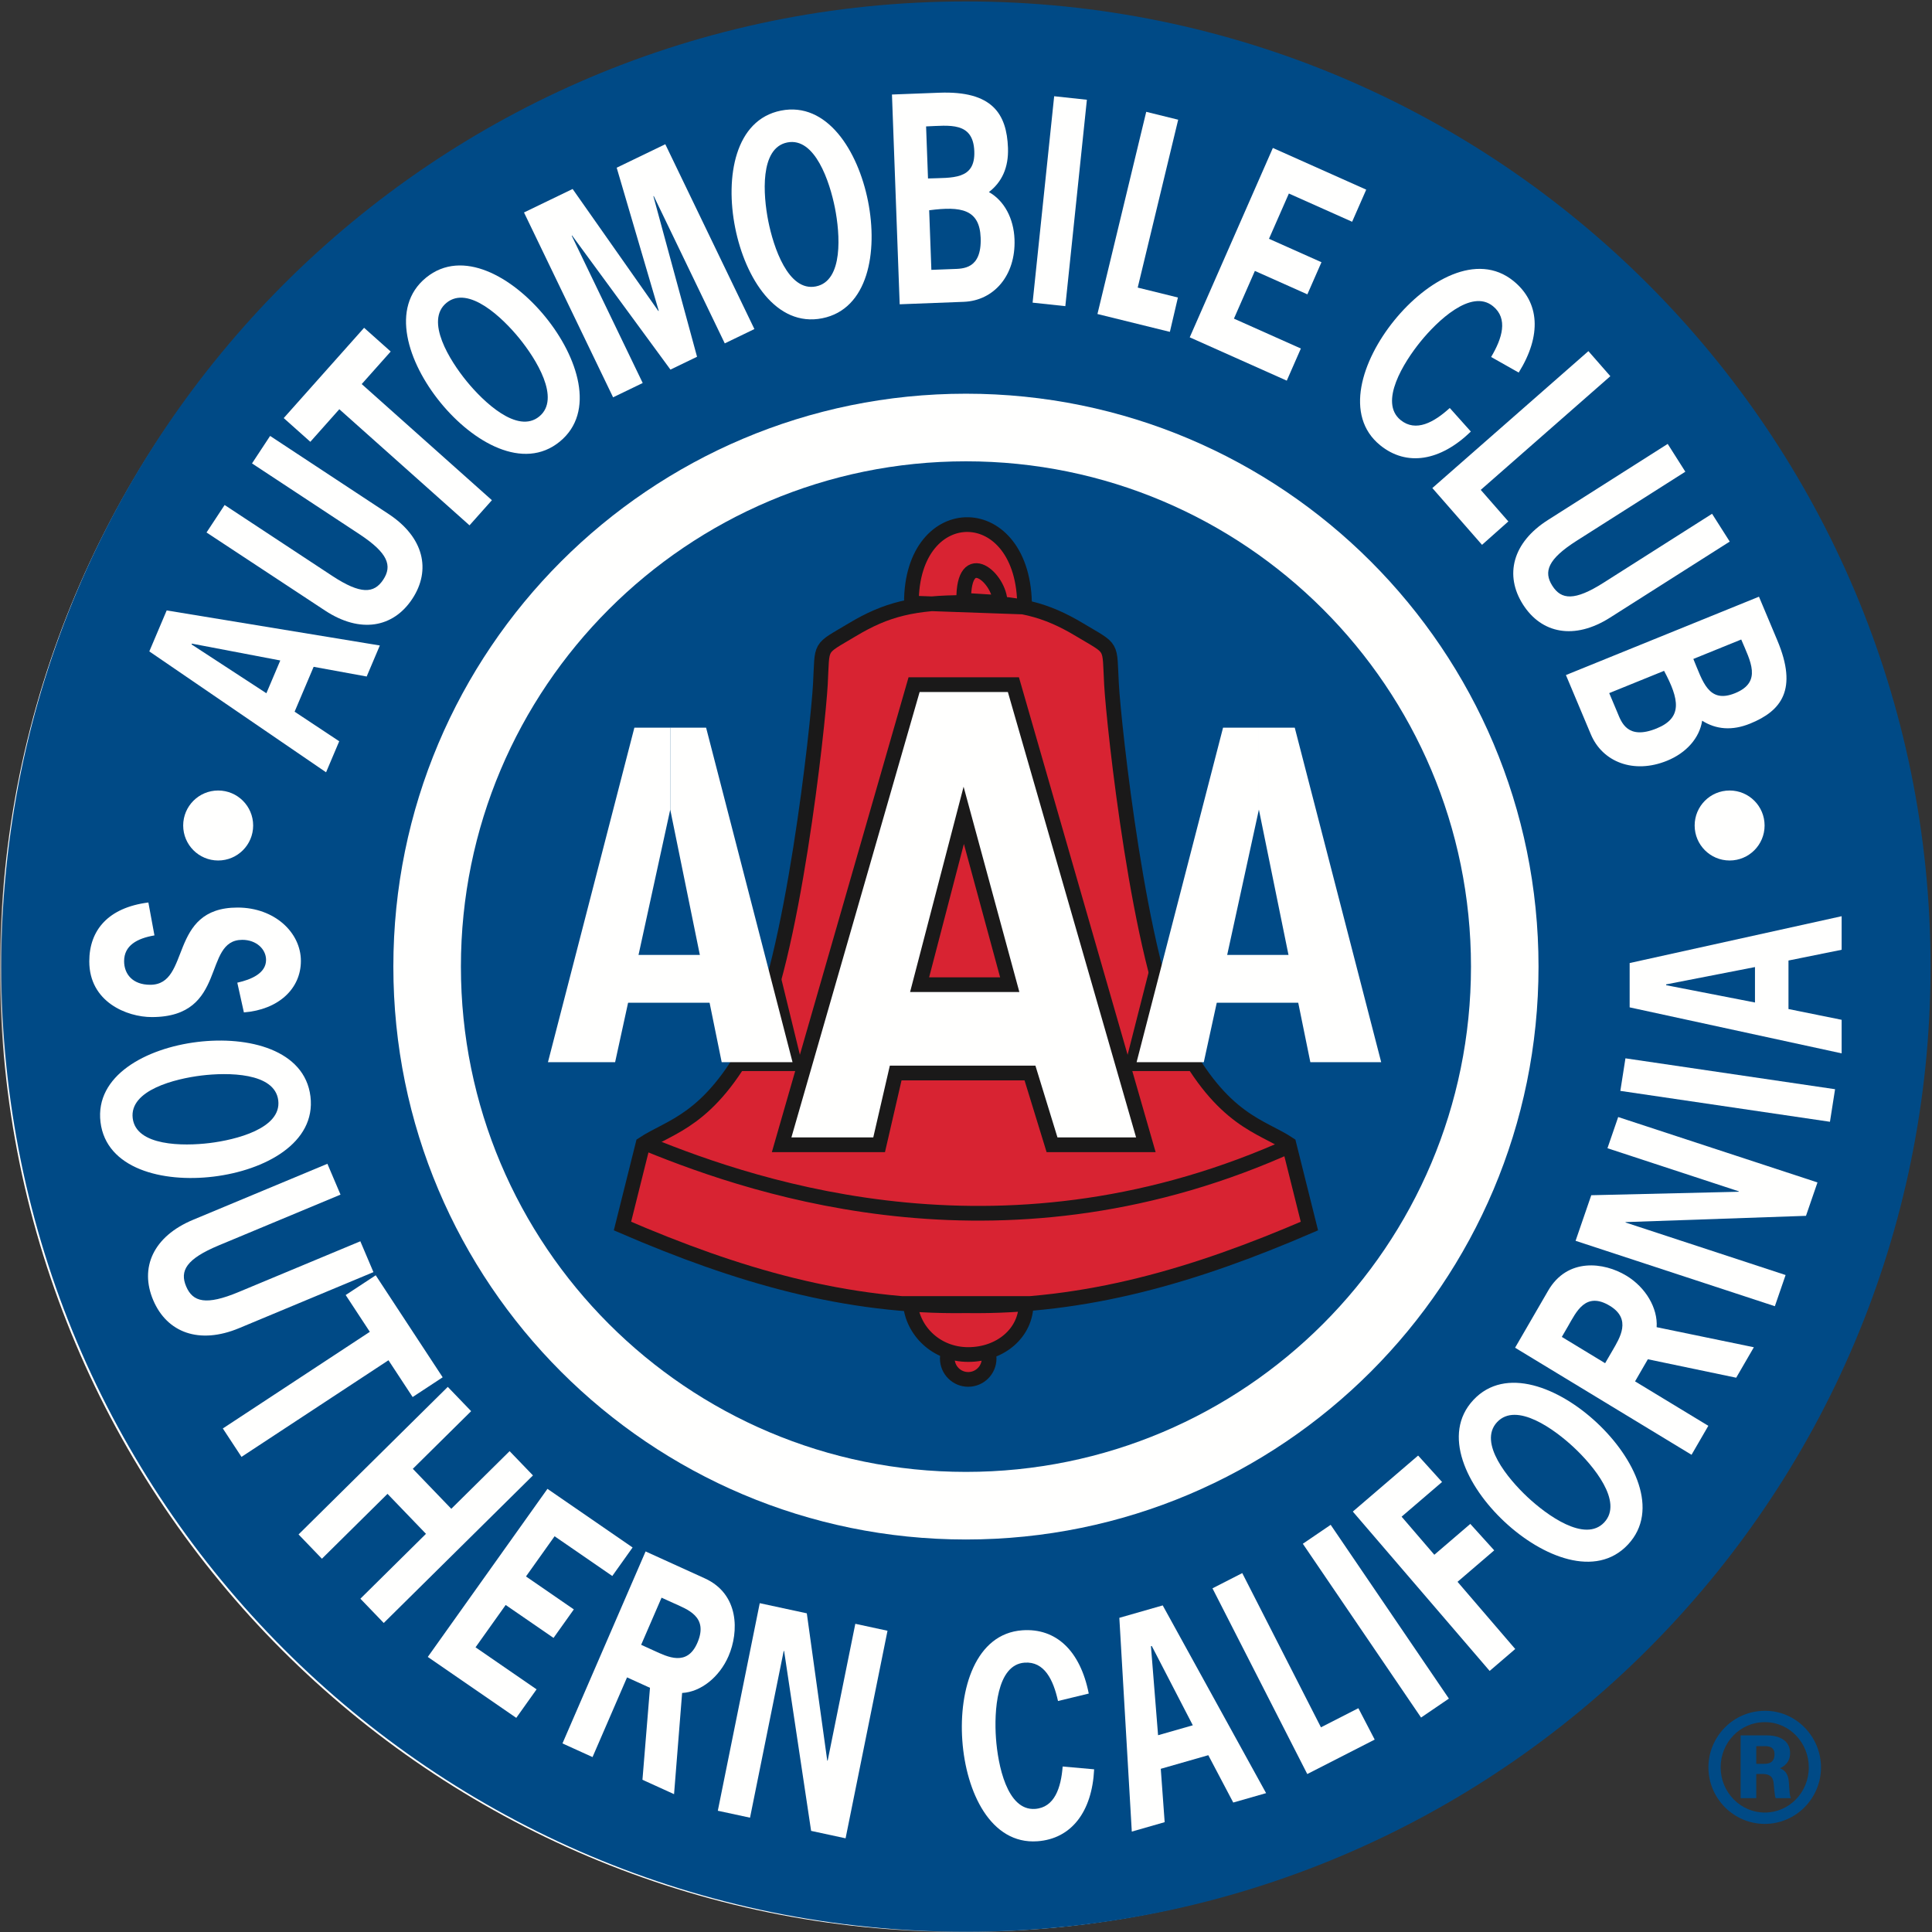 <?xml version="1.0" encoding="UTF-8"?>
<svg width="214px" height="214px" viewBox="0 0 214 214" version="1.1" xmlns="http://www.w3.org/2000/svg" xmlns:xlink="http://www.w3.org/1999/xlink">
    <rect x="0" y="0" width="214" height="214" fill="#333333" stroke="none"/>
    <title>acsc_spot copy@2x</title>
    <defs>
        <polygon id="path-1" points="106.647 214 0.06 214 0.06 0.648 213.235 0.648 213.235 214"></polygon>
    </defs>
    <g id="Logos" stroke="none" stroke-width="1" fill="none" fill-rule="evenodd">
        <g transform="translate(-936, -725)" id="acsc_spot-copy">
            <g transform="translate(936, 725)">
                <path d="M107.246,152.791 C108.524,152.791 109.561,151.753 109.561,150.474 C109.561,149.195 108.524,148.157 107.246,148.157 C105.966,148.157 104.929,149.195 104.929,150.474 C104.929,151.753 105.966,152.791 107.246,152.791" id="Fill-1" fill="#DC3B41"></path>
                <path d="M107.246,152.791 C108.524,152.791 109.561,151.753 109.561,150.474 C109.561,149.195 108.524,148.157 107.246,148.157 C105.966,148.157 104.929,149.195 104.929,150.474 C104.929,151.753 105.966,152.791 107.246,152.791 Z" id="Stroke-2" stroke="#1A1919" stroke-width="1.63"></path>
                <g id="Group-5">
                    <mask id="mask-2" fill="white">
                        <use xlink:href="#path-1"></use>
                    </mask>
                    <g id="Clip-4"></g>
                    <path d="M106.619,214 C165.501,214 213.235,166.239 213.235,107.325 C213.235,48.41 165.501,0.648 106.619,0.648 C47.735,0.648 0,48.41 0,107.325 C0,166.239 47.735,214 106.619,214" id="Fill-3" fill="#FFFFFE" mask="url(#mask-2)"></path>
                </g>
                <path d="M106.994,213.817 C165.918,213.817 213.687,166.023 213.687,107.066 C213.687,48.111 165.918,0.315 106.994,0.315 C48.069,0.315 0.301,48.111 0.301,107.066 C0.301,166.023 48.069,213.817 106.994,213.817" id="Fill-6" fill="#FFFFFE"></path>
                <path d="M106.994,180.877 C147.733,180.877 180.763,147.831 180.763,107.067 C180.763,66.303 147.733,33.255 106.994,33.255 C66.25,33.255 33.221,66.303 33.221,107.067 C33.221,147.831 66.25,180.877 106.994,180.877" id="Fill-7" fill="#FFFFFE"></path>
                <path d="M106.994,213.974 C166.003,213.974 213.841,166.109 213.841,107.067 C213.841,48.025 166.003,0.16 106.994,0.16 C47.982,0.16 0.144,48.025 0.144,107.067 C0.144,166.109 47.982,213.974 106.994,213.974" id="Fill-8" fill="#004A86"></path>
                <path d="M106.994,170.524 C142.021,170.524 170.416,142.114 170.416,107.067 C170.416,72.02 142.021,43.609 106.994,43.609 C71.966,43.609 43.57,72.02 43.57,107.067 C43.57,142.114 71.966,170.524 106.994,170.524" id="Fill-9" fill="#FFFFFE"></path>
                <path d="M106.994,163.036 C137.89,163.036 162.935,137.978 162.935,107.067 C162.935,76.156 137.89,51.098 106.994,51.098 C76.098,51.098 51.053,76.156 51.053,107.067 C51.053,137.978 76.098,163.036 106.994,163.036" id="Fill-10" fill="#004A86"></path>
                <path d="M24.166,95.314 C26.305,95.314 28.041,93.579 28.041,91.438 C28.041,89.296 26.305,87.561 24.166,87.561 C22.026,87.561 20.291,89.296 20.291,91.438 C20.291,93.579 22.026,95.314 24.166,95.314" id="Fill-11" fill="#FFFFFE"></path>
                <path d="M191.585,95.314 C193.724,95.314 195.457,93.579 195.457,91.438 C195.457,89.296 193.724,87.561 191.585,87.561 C189.442,87.561 187.71,89.296 187.71,91.438 C187.71,93.579 189.442,95.314 191.585,95.314" id="Fill-12" fill="#FFFFFE"></path>
                <polyline id="Fill-13" fill="#FFFFFE" points="89.367 178.702 91.631 195.013 91.677 195.023 94.74 179.862 98.306 180.632 93.662 203.623 89.844 202.799 86.854 182.879 86.808 182.868 83.077 201.338 79.51 200.569 84.154 177.578 89.367 178.702"></polyline>
                <path d="M78.064,174.827 C81.885,176.564 81.865,180.741 80.693,183.447 C79.688,185.771 77.621,187.415 75.556,187.523 L74.663,198.732 L71.162,197.139 L71.996,186.952 L69.455,185.797 L65.633,194.625 L62.302,193.112 L71.51,171.847 L78.064,174.827 Z M72.469,182.85 C73.921,183.509 76.094,184.628 77.242,181.976 C78.508,179.052 76.16,178.279 74.517,177.532 L73.278,176.968 L71.018,182.189 L72.469,182.85 L72.469,182.85 Z" id="Fill-14" fill="#FFFFFE"></path>
                <polyline id="Fill-15" fill="#FFFFFE" points="67.821 174.566 61.43 170.165 58.261 174.617 63.561 178.267 61.312 181.425 56.012 177.776 52.673 182.466 59.434 187.122 57.185 190.281 47.384 183.532 60.64 164.913 70.07 171.408 67.821 174.566"></polyline>
                <polyline id="Fill-16" fill="#FFFFFE" points="45.706 154.744 43.03 150.669 26.749 161.373 24.682 158.225 40.964 147.521 38.289 143.446 41.616 141.258 49.033 152.558 45.706 154.744"></polyline>
                <polyline id="Fill-17" fill="#FFFFFE" points="49.988 167.124 56.447 160.738 59.034 163.426 42.505 179.771 39.919 177.082 47.184 169.897 42.922 165.468 35.657 172.654 33.07 169.964 49.599 153.62 52.186 156.309 45.727 162.696 49.988 167.124"></polyline>
                <path d="M41.365,140.909 L26.49,147.112 C22.065,148.956 18.498,147.608 16.972,144.017 C15.445,140.425 16.965,136.955 21.389,135.111 L36.265,128.908 L37.717,132.324 L24.224,137.95 C20.629,139.45 19.886,140.765 20.621,142.494 C21.356,144.225 22.826,144.618 26.42,143.118 L39.913,137.492 L41.365,140.909" id="Fill-18" fill="#FFFFFE"></path>
                <path d="M23.665,130.327 C17.981,131.023 11.758,129.45 11.132,124.293 C10.506,119.137 16.172,116.111 21.855,115.415 C27.539,114.721 33.762,116.293 34.388,121.45 C35.014,126.606 29.348,129.632 23.665,130.327 Z M22.307,119.132 C19.407,119.487 14.321,120.745 14.699,123.859 C15.077,126.969 20.314,126.965 23.214,126.611 C26.114,126.256 31.2,124.998 30.821,121.886 C30.443,118.774 25.206,118.778 22.307,119.132 L22.307,119.132 Z" id="Fill-19" fill="#FFFFFE"></path>
                <path d="M140.241,198.618 L136.602,199.66 L133.839,194.416 L128.575,195.924 L129.005,201.834 L125.365,202.878 L123.985,179.2 L128.79,177.824 L140.241,198.618 Z M127.577,182.318 L127.486,182.344 L128.275,192.204 L132.123,191.103 L127.577,182.318 L127.577,182.318 Z" id="Fill-20" fill="#FFFFFE"></path>
                <polyline id="Fill-21" fill="#FFFFFE" points="146.316 191.328 153.167 187.827 154.948 191.318 144.801 196.504 134.301 175.932 137.6 174.246 146.316 191.328"></polyline>
                <polyline id="Fill-22" fill="#004A86" points="149.8 187.936 153.127 194.337 157.99 192.033 153.896 185.888 149.8 187.936"></polyline>
                <polyline id="Fill-23" fill="#FFFFFE" points="157.405 190.246 144.309 170.997 147.394 168.898 160.488 188.147 157.405 190.246"></polyline>
                <polyline id="Fill-24" fill="#FFFFFE" points="161.207 162.888 155.25 167.996 158.875 172.215 163.466 168.277 166.041 171.271 161.446 175.211 167.836 182.653 165.003 185.082 149.846 167.431 158.633 159.893 161.207 162.888"></polyline>
                <polyline id="Fill-25" fill="#004A86" points="154.932 158.85 159.833 164.269 162.41 162.205 157.512 156.27 154.932 158.85"></polyline>
                <polyline id="Fill-26" fill="#004A86" points="160.863 166.591 165.764 172.01 168.343 169.946 163.443 164.01 160.863 166.591"></polyline>
                <path d="M171.48,142.967 C173.611,139.284 177.663,139.794 180.148,141.304 C182.286,142.599 183.639,144.894 183.5,147.007 L194.268,149.23 L192.311,152.604 L182.526,150.56 L181.109,153.009 L189.224,157.932 L187.365,161.141 L167.82,149.282 L171.48,142.967 Z M178.606,149.598 C179.415,148.199 180.754,146.12 178.318,144.642 C175.629,143.011 174.605,145.308 173.688,146.892 L172.997,148.084 L177.793,150.996 L178.606,149.598 L178.606,149.598 Z" id="Fill-27" fill="#FFFFFE"></path>
                <polyline id="Fill-28" fill="#FFFFFE" points="176.258 132.39 192.592 132.006 192.605 131.961 178.052 127.184 179.24 123.73 201.315 130.974 200.042 134.673 180.064 135.366 180.05 135.41 197.784 141.23 196.594 144.684 174.521 137.44 176.258 132.39"></polyline>
                <polyline id="Fill-29" fill="#FFFFFE" points="202.697 124.255 179.479 120.833 180.044 117.227 203.263 120.648 202.697 124.255"></polyline>
                <path d="M203.991,101.485 L203.991,105.201 L198.103,106.393 L198.103,111.768 L203.991,112.96 L203.991,116.676 L180.51,111.581 L180.51,106.673 L203.991,101.485 Z M184.555,109.035 L184.555,109.128 L194.392,111.043 L194.392,107.118 L184.555,109.035 L184.555,109.035 Z" id="Fill-30" fill="#FFFFFE"></path>
                <polyline id="Fill-31" fill="#FFFFFE" points="43.276 38.937 40.065 42.543 54.486 55.405 52.006 58.19 37.585 45.329 34.374 48.937 31.427 46.309 40.33 36.309 43.276 38.937"></polyline>
                <path d="M60.402,35.092 C64.021,39.531 66.016,45.637 61.999,48.919 C57.982,52.202 52.405,49.023 48.785,44.585 C45.166,40.146 43.171,34.039 47.188,30.757 C51.205,27.474 56.783,30.652 60.402,35.092 Z M51.68,42.218 C53.527,44.484 57.303,48.115 59.728,46.134 C62.152,44.152 59.354,39.722 57.507,37.457 C55.66,35.193 51.884,31.561 49.459,33.542 C47.035,35.523 49.833,39.954 51.68,42.218 L51.68,42.218 Z" id="Fill-32" fill="#FFFFFE"></path>
                <polyline id="Fill-33" fill="#FFFFFE" points="68.308 18.576 73.693 15.975 83.562 36.449 80.28 38.035 72.415 21.717 72.374 21.737 77.209 39.517 74.263 40.94 63.369 26.087 63.327 26.108 71.191 42.424 67.91 44.009 58.041 23.534 63.427 20.933 72.924 34.45 72.966 34.429 68.308 18.576"></polyline>
                <path d="M99.654,33.704 L98.799,10.47 L104.033,10.27 C109.919,10.045 111.511,12.616 111.65,16.379 C111.73,18.559 110.971,20.172 109.538,21.274 C111.232,22.226 112.288,24.19 112.374,26.519 C112.521,30.521 110.073,33.306 106.756,33.432 L99.654,33.704 Z M105.523,29.802 C106.621,29.759 108.753,29.857 108.623,26.333 C108.509,23.168 106.436,22.828 102.921,23.291 L103.164,29.891 L105.523,29.802 Z M102.792,19.768 C105.478,19.665 108.038,19.956 107.92,16.76 C107.799,13.446 105.149,13.905 102.579,14.003 L102.792,19.768 L102.792,19.768 Z" id="Fill-34" fill="#FFFFFE"></path>
                <polyline id="Fill-35" fill="#FFFFFE" points="114.378 33.523 116.766 10.66 120.39 11.049 118.003 33.911 114.378 33.523"></polyline>
                <polyline id="Fill-36" fill="#FFFFFE" points="126.02 31.855 133.37 33.669 132.456 37.469 121.56 34.782 126.963 12.387 130.503 13.26 126.02 31.855"></polyline>
                <polyline id="Fill-37" fill="#004A86" points="130.798 31.563 129.16 38.57 134.267 40 135.167 32.687 130.798 31.563"></polyline>
                <polyline id="Fill-38" fill="#FFFFFE" points="149.77 24.564 142.763 21.436 140.561 26.45 146.374 29.045 144.812 32.603 138.998 30.009 136.678 35.294 144.092 38.604 142.531 42.163 131.782 37.364 140.99 16.389 151.331 21.006 149.77 24.564"></polyline>
                <polyline id="Fill-39" fill="#FFFFFE" points="164.016 54.262 169.059 60.027 166.127 62.6 158.655 54.059 175.941 38.893 178.371 41.669 164.016 54.262"></polyline>
                <polyline id="Fill-40" fill="#004A86" points="168.144 56.804 162.775 61.578 166.183 65.716 171.119 60.262 168.144 56.804"></polyline>
                <path d="M191.596,59.989 L178.336,68.413 C174.392,70.919 170.746,70.187 168.688,66.949 C166.636,63.712 167.521,60.099 171.464,57.595 L184.724,49.17 L186.678,52.249 L174.651,59.891 C171.449,61.927 170.95,63.323 171.944,64.882 C172.933,66.442 174.407,66.585 177.611,64.551 L189.639,56.91 L191.596,59.989" id="Fill-41" fill="#FFFFFE"></path>
                <path d="M173.451,74.773 L194.834,66.093 L196.868,70.934 C199.157,76.379 197.318,78.745 193.854,80.15 C191.851,80.965 190.074,80.799 188.541,79.829 C188.25,81.743 186.791,83.398 184.646,84.267 C180.964,85.763 177.503,84.412 176.213,81.343 L173.451,74.773 Z M179.166,78.956 C179.592,79.971 180.254,82.004 183.496,80.687 C186.411,79.505 185.998,77.446 184.323,74.306 L178.247,76.772 L179.166,78.956 Z M187.565,72.989 C188.609,75.476 189.242,77.976 192.185,76.781 C195.231,75.543 193.868,73.214 192.869,70.836 L187.565,72.989 L187.565,72.989 Z" id="Fill-42" fill="#FFFFFE"></path>
                <path d="M42.073,71.497 L40.616,74.934 L34.741,73.86 L32.633,78.831 L37.574,82.107 L36.118,85.544 L16.539,72.153 L18.463,67.615 L42.073,71.497 Z M21.254,71.292 L21.217,71.379 L29.506,76.788 L31.046,73.158 L21.254,71.292 L21.254,71.292 Z" id="Fill-43" fill="#FFFFFE"></path>
                <path d="M26.285,108.847 C27.863,108.495 29.47,107.794 29.47,106.323 C29.47,105.131 28.389,104.102 26.84,104.102 C22.368,104.102 25.291,112.657 16.815,112.657 C14.039,112.657 9.889,110.973 9.889,106.486 C9.889,103.027 11.993,100.526 16.435,99.965 L17.108,103.611 C15.179,103.939 13.747,104.732 13.747,106.462 C13.747,107.889 14.682,109.08 16.64,109.08 C21.199,109.08 18.569,100.526 26.314,100.526 C30.405,100.526 33.328,103.285 33.328,106.439 C33.328,109.524 30.843,111.838 27.015,112.141 L26.285,108.847" id="Fill-44" fill="#FFFFFE"></path>
                <path d="M121.194,195.98 C120.967,200.683 118.674,203.684 114.901,203.95 C109.729,204.313 106.998,198.502 106.592,192.79 C106.186,187.079 108.067,180.945 113.239,180.581 C116.966,180.319 119.652,182.825 120.598,187.589 L117.191,188.414 C116.675,186.078 115.686,184.011 113.494,184.165 C110.371,184.384 110.111,189.615 110.319,192.53 C110.526,195.443 111.525,200.584 114.646,200.366 C116.812,200.213 117.524,198.026 117.707,195.669 L121.194,195.98" id="Fill-45" fill="#FFFFFE"></path>
                <path d="M176.886,157.597 C181.069,161.511 183.87,167.295 180.324,171.083 C176.783,174.872 170.824,172.469 166.641,168.554 C162.455,164.64 159.659,158.857 163.201,155.068 C166.745,151.278 172.703,153.682 176.886,157.597 Z M169.194,165.824 C171.329,167.821 175.559,170.914 177.697,168.628 C179.836,166.34 176.468,162.325 174.333,160.328 C172.199,158.329 167.966,155.236 165.827,157.524 C163.689,159.811 167.06,163.827 169.194,165.824 L169.194,165.824 Z" id="Fill-46" fill="#FFFFFE"></path>
                <path d="M162.92,47.802 C159.54,51.079 155.813,51.704 152.877,49.319 C148.852,46.05 150.828,39.94 154.434,35.494 C158.041,31.048 163.609,27.854 167.639,31.122 C170.541,33.478 170.786,37.142 168.221,41.268 L165.167,39.542 C166.388,37.484 167.077,35.298 165.371,33.914 C162.945,31.94 159.176,35.582 157.336,37.85 C155.498,40.118 152.708,44.554 155.14,46.528 C156.827,47.897 158.839,46.785 160.585,45.191 L162.92,47.802" id="Fill-47" fill="#FFFFFE"></path>
                <path d="M96.148,22.288 C97.265,27.91 96.165,34.241 91.075,35.254 C85.986,36.267 82.547,30.838 81.43,25.217 C80.313,19.597 81.415,13.264 86.503,12.251 C91.592,11.239 95.031,16.667 96.148,22.288 Z M85.098,24.487 C85.668,27.355 87.302,32.338 90.374,31.726 C93.446,31.114 93.05,25.886 92.48,23.018 C91.91,20.15 90.276,15.167 87.204,15.779 C84.133,16.391 84.529,21.619 85.098,24.487 L85.098,24.487 Z" id="Fill-48" fill="#FFFFFE"></path>
                <path d="M29.919,48.286 L43.043,56.934 C46.947,59.506 47.778,63.13 45.67,66.331 C43.563,69.532 39.905,70.2 36.001,67.627 L22.876,58.981 L24.881,55.937 L36.786,63.78 C39.958,65.87 41.435,65.75 42.45,64.209 C43.465,62.667 42.991,61.265 39.819,59.174 L27.914,51.331 L29.919,48.286" id="Fill-49" fill="#FFFFFE"></path>
                <path d="M107.246,152.791 C108.524,152.791 109.561,151.753 109.561,150.474 C109.561,149.195 108.524,148.157 107.246,148.157 C105.966,148.157 104.929,149.195 104.929,150.474 C104.929,151.753 105.966,152.791 107.246,152.791" id="Fill-50" fill="#D82332"></path>
                <path d="M107.246,152.791 C108.524,152.791 109.561,151.753 109.561,150.474 C109.561,149.195 108.524,148.157 107.246,148.157 C105.966,148.157 104.929,149.195 104.929,150.474 C104.929,151.753 105.966,152.791 107.246,152.791 Z" id="Stroke-51" stroke="#1A1919" stroke-width="1.63"></path>
                <path d="M107.246,150.036 C110.786,150.036 113.658,147.162 113.658,143.618 C113.658,140.075 110.786,137.202 107.246,137.202 C103.703,137.202 100.832,140.075 100.832,143.618 C100.832,147.162 103.703,150.036 107.246,150.036" id="Fill-52" fill="#D82332"></path>
                <path d="M113.487,67.241 C113.549,55.154 100.915,55.119 100.953,66.799" id="Fill-53" fill="#D82332"></path>
                <path d="M110.778,66.737 C110.778,64.09 106.684,60.434 106.747,66.484" id="Fill-54" fill="#D82332"></path>
                <path d="M106.994,66.734 C112.787,66.734 115.812,67.491 119.591,69.759 C123.371,72.027 122.867,71.272 123.118,75.809 C123.371,80.346 126.208,106.659 130.678,115.134 C135.463,124.208 139.746,124.713 142.77,126.731 L145.038,135.805 C132.19,141.35 120.095,144.879 106.741,144.627" id="Fill-55" fill="#D82332"></path>
                <path d="M106.994,66.734 C101.198,66.734 98.175,67.491 94.396,69.759 C90.617,72.027 91.12,71.272 90.869,75.809 C90.617,80.346 87.779,106.659 83.31,115.134 C78.523,124.208 74.24,124.713 71.217,126.731 L68.949,135.805 C81.798,141.35 93.892,144.879 107.246,144.627" id="Fill-56" fill="#D82332"></path>
                <path d="M71.726,126.731 C84.072,131.772 111.785,141.098 143.279,126.731" id="Stroke-57" stroke="#1A1919" stroke-width="1.63"></path>
                <polyline id="Fill-58" fill="#FFFFFE" points="101.25 75.836 86.578 126.803 97.377 126.803 99.212 118.853 114.087 118.853 116.53 126.803 126.923 126.803 112.251 75.836 101.25 75.836"></polyline>
                <polygon id="Stroke-59" stroke="#1A1919" stroke-width="1.63" points="101.25 75.836 86.578 126.803 97.377 126.803 99.212 118.853 114.087 118.853 116.53 126.803 126.923 126.803 112.251 75.836"></polygon>
                <polyline id="Fill-60" fill="#D82332" points="106.75 90.311 101.861 109.068 111.845 109.068 106.75 90.311"></polyline>
                <path d="M106.994,66.734 C112.787,66.734 115.812,67.491 119.591,69.759 C123.371,72.027 122.867,71.272 123.118,75.809 C123.371,80.346 126.208,106.659 130.678,115.134 C135.463,124.208 139.746,124.713 142.77,126.731 L145.038,135.805 C132.271,141.315 120.247,144.834 106.993,144.631 C93.739,144.834 81.717,141.315 68.949,135.805 L68.949,135.805 L71.217,126.731 C74.24,124.713 78.523,124.208 83.31,115.134 C87.779,106.659 90.617,80.346 90.869,75.809 C91.12,71.272 90.617,72.027 94.396,69.759 C98.175,67.491 101.198,66.734 106.994,66.734 L106.994,66.734 Z M113.487,67.241 C113.549,55.154 100.915,55.119 100.953,66.799 L113.487,67.241 Z M110.778,66.737 C110.778,64.09 106.684,60.434 106.747,66.484 L110.778,66.737 Z M100.832,144.383 C101.087,147.417 103.703,150.036 107.246,150.036 C110.786,150.036 113.658,147.672 113.658,144.383 L100.832,144.383 Z M106.75,90.311 L101.861,109.068 L111.845,109.068 L106.75,90.311 Z" id="Stroke-61" stroke="#1A1919" stroke-width="1.63"></path>
                <path d="M80.89,118.634 L89.04,118.634 L86.238,107.167 C84.965,112.008 83.182,116.086 80.89,118.634" id="Fill-62" fill="#1A1919"></path>
                <polyline id="Fill-63" fill="#FFFFFE" points="74.24 80.599 70.268 80.599 60.694 117.655 68.134 117.655 74.24 89.673"></polyline>
                <polyline id="Fill-64" fill="#FFFFFE" points="74.24 80.599 78.212 80.599 87.786 117.655 79.939 117.655 74.24 89.673"></polyline>
                <polyline id="Fill-65" fill="#FFFFFE" points="67.941 105.773 82.051 105.773 82.051 111.066 67.69 111.066 67.941 105.773"></polyline>
                <path d="M133.102,118.634 L124.442,118.634 L127.753,105.638 C129.026,110.48 130.81,116.086 133.102,118.634" id="Fill-66" fill="#1A1919"></path>
                <polyline id="Fill-67" fill="#FFFFFE" points="139.442 80.599 135.473 80.599 125.896 117.655 133.339 117.655 139.442 89.673"></polyline>
                <polyline id="Fill-68" fill="#FFFFFE" points="139.442 80.599 143.414 80.599 152.99 117.655 145.142 117.655 139.442 89.673"></polyline>
                <polyline id="Fill-69" fill="#FFFFFE" points="133.146 105.773 147.253 105.773 147.253 111.066 132.893 111.066 133.146 105.773"></polyline>
                <path d="M195.526,189.5 C198.967,189.5 201.705,192.387 201.705,195.762 C201.705,199.22 198.902,202.026 195.479,202.026 C192.04,202.026 189.235,199.204 189.235,195.762 C189.235,192.404 191.941,189.5 195.511,189.5 L195.526,189.5 Z M195.479,190.756 C192.725,190.756 190.589,193.023 190.589,195.762 C190.589,198.536 192.804,200.77 195.479,200.77 C198.152,200.77 200.353,198.569 200.353,195.762 C200.353,193.073 198.248,190.756 195.496,190.756 L195.479,190.756 Z M195.739,192.224 C197.075,192.224 198.282,192.779 198.282,194.18 C198.282,194.752 198.088,195.438 197.159,195.861 C197.663,196.073 198.088,196.415 198.152,197.476 C198.232,198.683 198.232,198.813 198.362,199.172 L196.686,199.172 C196.556,198.927 196.489,197.737 196.459,197.508 C196.407,197.117 196.311,196.496 195.219,196.496 L194.534,196.496 L194.534,199.172 L192.804,199.172 L192.804,192.224 L195.739,192.224 Z M194.534,193.414 L194.534,195.371 L195.365,195.371 C195.723,195.371 196.556,195.371 196.556,194.312 C196.556,193.43 195.82,193.414 195.463,193.414 L194.534,193.414 L194.534,193.414 Z" id="Fill-70" fill="#004A86"></path>
            </g>
        </g>
    </g>
</svg>